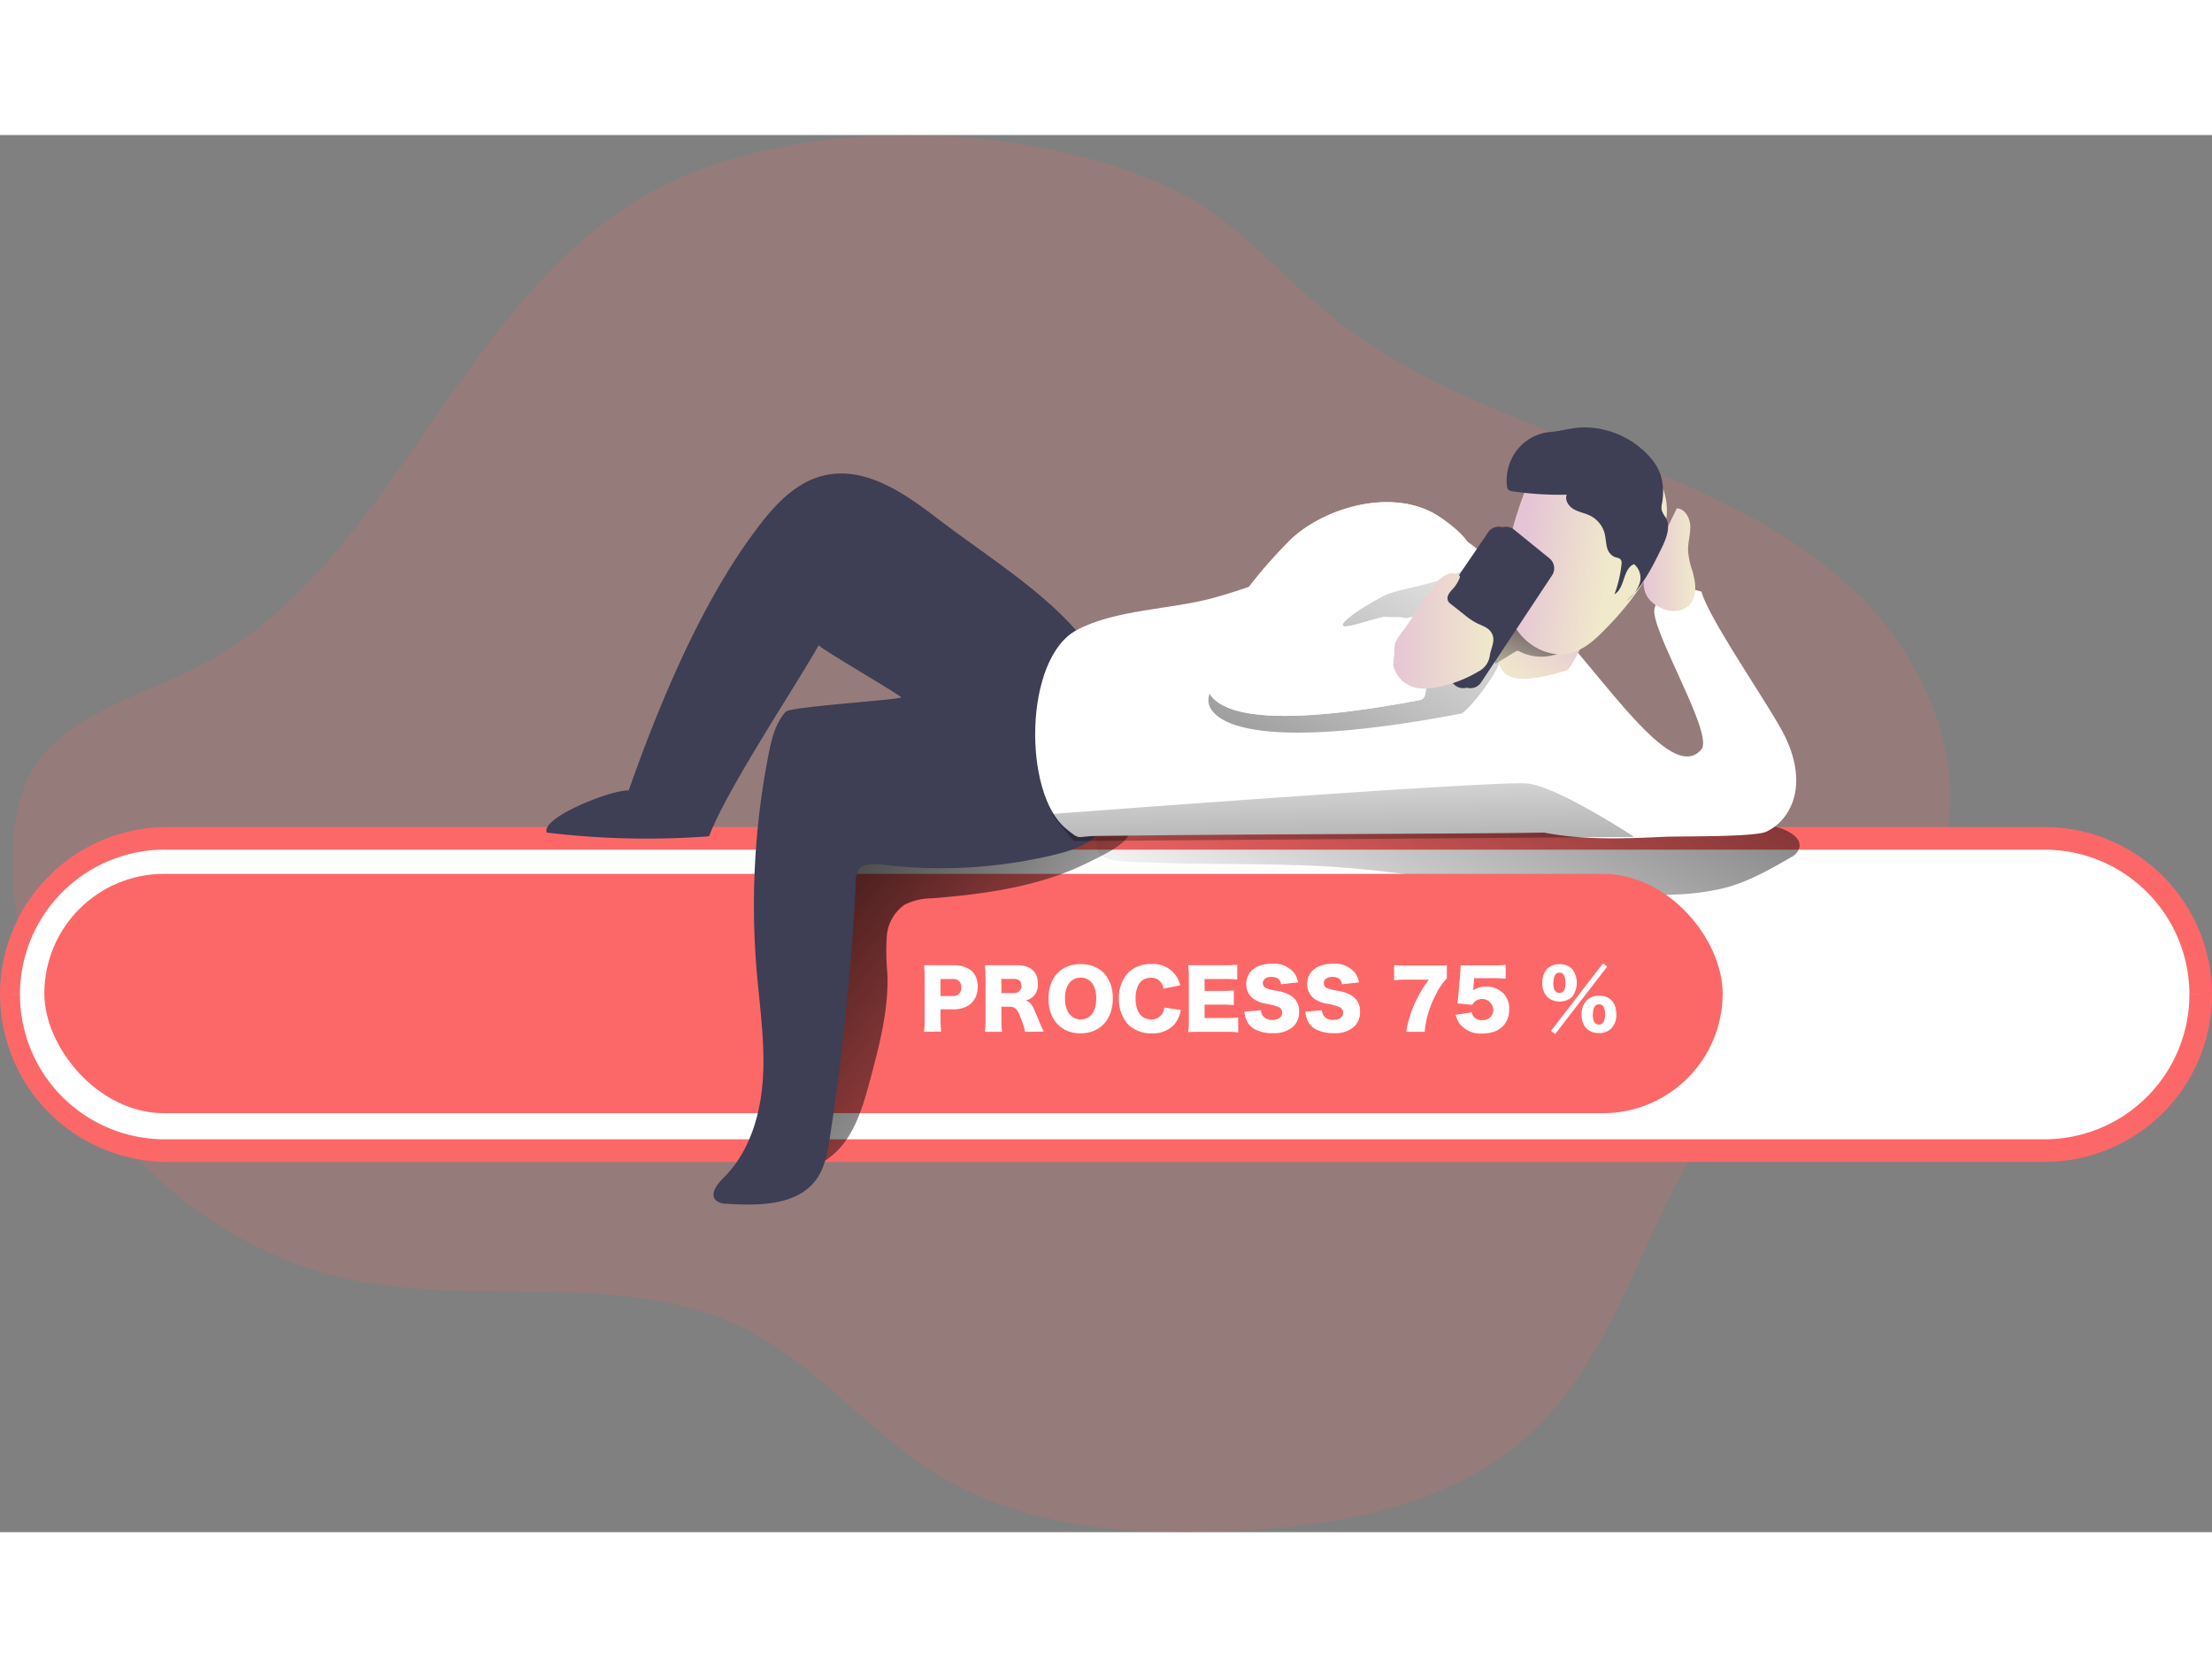 <svg id="Layer_1" data-name="Layer 1" xmlns="http://www.w3.org/2000/svg" xmlns:xlink="http://www.w3.org/1999/xlink" viewBox="0 0 436.02 275.39" width="406" height="306" class="illustration styles_illustrationTablet__1DWOa"><rect x="0" y="0" width="436.02" height="275.39" fill="#808080" stroke="none"/><defs><linearGradient id="linear-gradient" x1="270.9" y1="225.96" x2="366.71" y2="70.4" gradientUnits="userSpaceOnUse"><stop offset="0" stop-opacity="0"></stop><stop offset="0.99"></stop></linearGradient><linearGradient id="linear-gradient-2" x1="245.36" y1="249.17" x2="144.54" y2="171.72" xlink:href="#linear-gradient"></linearGradient><linearGradient id="linear-gradient-3" x1="305.42" y1="112.5" x2="194.02" y2="268.08" xlink:href="#linear-gradient"></linearGradient><linearGradient id="linear-gradient-4" x1="318.83" y1="140.19" x2="307.82" y2="154.21" gradientUnits="userSpaceOnUse"><stop offset="0" stop-color="#e5c5d5"></stop><stop offset="0.42" stop-color="#ead4d1"></stop><stop offset="1" stop-color="#f0e9cb"></stop></linearGradient><linearGradient id="linear-gradient-5" x1="307.91" y1="159.87" x2="319.1" y2="128.82" xlink:href="#linear-gradient"></linearGradient><linearGradient id="linear-gradient-6" x1="334.32" y1="129.99" x2="344.49" y2="129.99" xlink:href="#linear-gradient-4"></linearGradient><linearGradient id="linear-gradient-7" x1="310.98" y1="126.38" x2="327.75" y2="129.01" xlink:href="#linear-gradient-4"></linearGradient><linearGradient id="linear-gradient-8" x1="284.92" y1="143.98" x2="304.68" y2="143.98" xlink:href="#linear-gradient-4"></linearGradient><linearGradient id="linear-gradient-9" x1="274.63" y1="158.98" x2="276.37" y2="250.09" xlink:href="#linear-gradient"></linearGradient></defs><title>Waiting the process</title><path d="M12.86,187.29c-1.26,39.64,29.57,77.86,68.58,85,25.31,4.64,53.09-2.22,76,9.43,14.11,7.17,24.22,20.41,37.73,28.66,17.05,10.4,38,12,58,11.1,21.19-.94,43.66-5,59.13-19.49,18.39-17.24,22.6-45.05,38.45-64.65,13.25-16.39,34.5-27,41.68-46.77,6.6-18.21-1.43-39.21-15.08-52.95s-32-21.63-50.1-28.58-36.55-13.43-52.13-25.2c-11.22-8.47-20.42-20.47-33.24-26.68-29.49-14.28-77.06-15.23-105.35,1.59C99.8,80.6,87.38,131.57,49.34,151.07c-12.25,6.28-27.72,9.92-33.68,22.34-2.06,4.28-2.65,9.13-2.8,13.88" transform="translate(-10.33 -46.29)" fill="#fc6868" opacity="0.18" style="isolation: isolate;"></path><path d="M444.12,215.69a30.76,30.76,0,0,1-30.77,30.77h-370a30.77,30.77,0,0,1-30.77-30.77" transform="translate(-10.33 -46.29)" fill="#fff"></path><path d="M12.55,215.69a30.77,30.77,0,0,1,30.77-30.77h370a30.77,30.77,0,0,1,30.77,30.77" transform="translate(-10.33 -46.29)" fill="#fff"></path><path d="M446.35,215.69a33,33,0,0,1-33,33h-370a33,33,0,0,1-33-33" transform="translate(-10.33 -46.29)" fill="#fc6868"></path><path d="M10.33,215.69a33,33,0,0,1,33-33h370a33,33,0,0,1,33,33" transform="translate(-10.33 -46.29)" fill="#fc6868"></path><path d="M441.9,215.69a28.57,28.57,0,0,0-28.55-28.54h-370a28.55,28.55,0,1,0,0,57.09h370a28.58,28.58,0,0,0,28.55-28.55" transform="translate(-10.33 -46.29)" fill="#fff"></path><path d="M364.58,187.66a3.94,3.94,0,0,1-1.37,1.08c-4,2.32-8.14,4.66-12.63,5.88A47.85,47.85,0,0,1,340.25,196a185,185,0,0,1-22.83-.37c-14.39-1.13-28.61-3.94-43-5-14.24-1-28.56-.31-42.82-1.2-1.83-.12-4-.43-4.86-2a4,4,0,0,1,.09-3.57c1.92-4,7.22-4.63,11.64-4.75,30.94-.84,61.91-1.67,92.84-.63,5.43.19,10.91.44,16.17,1.77a103,103,0,0,0,11.86,2.21C361.42,182.67,366.66,184.64,364.58,187.66Z" transform="translate(-10.33 -46.29)" fill="url(#linear-gradient)"></path><rect x="8.74" y="145.63" width="330.82" height="47.17" rx="23.59" fill="#fc6868"></rect><path d="M194,196.74a12,12,0,0,0-5.37,1.27,8.35,8.35,0,0,0-3.5,6.21,45.39,45.39,0,0,0,.12,7.37c.27,7.17-1.61,14.22-3.46,21.15-1.52,5.66-3.34,11.76-8.09,15.19a3.12,3.12,0,0,1-3,.71c-1-.45-1.3-1.65-1.49-2.7-3.08-17.42,3.21-35.11,3.21-52.8,0-3.48,0-7.54,2.76-9.67,1.71-1.31,4-1.47,6.15-1.58l32.83-1.61c5.14-.25,11.8-1,16.66,1.13,6.09,2.69-2.62,6.59-5.82,8.19C215.46,194.41,204.56,195.91,194,196.74Z" transform="translate(-10.33 -46.29)" fill="url(#linear-gradient-2)"></path><path d="M231.25,173.13c-.61,4.17-1.8,8.53-4.94,11.34-2.37,2.13-5.56,3.08-8.67,3.81a96,96,0,0,1-33.61,1.8c-1.59-.19-3.55-.28-4.46,1a4.38,4.38,0,0,0-.52,2.24A499.15,499.15,0,0,1,173.89,244c-.44,2.78-.93,5.66-2.54,8-3.7,5.29-11.35,5.38-17.79,4.94a3.13,3.13,0,0,1-2.16-.71c-1.16-1.26.29-3.14,1.5-4.34,5.1-5,7.33-12.35,7.8-19.49s-.62-14.28-1.22-21.42a154.26,154.26,0,0,1,2.36-42.67c.59-3,1.33-6.1,3.38-8.35.88-1,21.61-2.26,22.77-2.83-1.07-1-15.24-9.19-16.28-10.26-4.87,8.56-18.13,28.42-21.61,37.64a163.87,163.87,0,0,1-32-.73c-1.19-3,13-8.54,16.15-8.29,5.93-16.8,14-36.33,24.59-50.69,3.66-5,8-10.08,14.07-11.44,7.95-1.79,15.61,3.45,22.07,8.41C213.21,135.69,235.15,146.77,231.25,173.13Z" transform="translate(-10.33 -46.29)" fill="#3e3e54"></path><path d="M278.9,127c4.64-2.07,9.62-4.37,14.61-3.38,3.78.76,6.93,3.31,9.85,5.83q5.24,4.49,10.3,9.18c3,2.79,6.19,6.07,6.32,10.18.11,3.47,4.42,34.56,1,34.79-7.51.5-56.32.35-94.63.85-3.92.05-2.94,1-5.95-1.49-8.43-7-8.27-33.47,2.14-39.08,7.56-4.07,18.56-4.06,26.84-6.32C259.53,134.8,268.94,130.34,278.9,127Z" transform="translate(-10.33 -46.29)" fill="#fff"></path><path d="M264.48,132.29c-6.59,6.77-13.79,15.59-15.9,24.79-.74,3.23,4,11.95,49.7,3.26,1.33-.26,8.48-9.25,7.88-11.65s-16.63-1.14-19.07-1.52c-1.13-.18-2.28.05-3.4-.12s-8.48,2.74-8.49,1.6c0-1.42,7.84-5.83,9.19-6.28,6.67-2.2,26.28-3.82,10-15C285.27,121.16,271,125.64,264.48,132.29Z" transform="translate(-10.33 -46.29)" fill="url(#linear-gradient-3)"></path><path d="M298.52,170.85a9.12,9.12,0,0,0,.43,4.92,8.87,8.87,0,0,0,3.83,3.64c10.52,6.19,23.51,5.79,35.7,5.2,2.59-.13,17.65.09,20-1,4.36-2,8.52-8.39,3.88-18.4C360,160,347.21,141.87,345.72,136.3c-3.82-1.28-8.36-.55-9.26,3.38s11.73,24.65,9.26,27.67c-5.23,6.39-16.4-10-27.16-22.29C312.42,138.07,299.45,163.22,298.52,170.85Z" transform="translate(-10.33 -46.29)" fill="#fff"></path><path d="M308.48,141.6a13.69,13.69,0,0,0-3,3.57,4.73,4.73,0,0,0-.12,4.47c1.11,1.87.73,6.19,13.75,2.18,1.15-.35,5.12-9.22,5.12-10.43a9.08,9.08,0,0,0-1.92-6C317.42,129.76,311.78,138.43,308.48,141.6Z" transform="translate(-10.33 -46.29)" fill="url(#linear-gradient-4)"></path><path d="M305.08,150.54l4-2.45a.77.77,0,0,1,.28-.12.85.85,0,0,1,.55.15A9.57,9.57,0,0,0,320.15,147c-1.6-.18-2.91-1.28-4.2-2.24a35.64,35.64,0,0,0-4.75-3,2.8,2.8,0,0,0-1.25-.41,2.66,2.66,0,0,0-1.8,1,14.89,14.89,0,0,0-3.48,5.4" transform="translate(-10.33 -46.29)" fill="url(#linear-gradient-5)"></path><path d="M264.23,126.54c-6.59,6.76-13.79,15.58-15.9,24.78-.74,3.23-3.76,15,41.95,6.33,1.33-.25,1.06-2.48,1.26-3.82a18.82,18.82,0,0,0,.13-7.36c-.6-2.4-2.39-4.68-4.83-5.06-1.13-.18-2.28.05-3.4-.12S275,144,275,142.89c0-1.42,7.84-5.83,9.19-6.27,6.67-2.21,26.28-3.83,10-15C285,115.4,270.71,119.88,264.23,126.54Z" transform="translate(-10.33 -46.29)" fill="#fff"></path><path d="M264.23,126.54c-6.59,6.76-13.79,15.58-15.9,24.78-.74,3.23-3.76,15,41.95,6.33,1.33-.25,1.06-2.48,1.26-3.82a18.82,18.82,0,0,0,.13-7.36c-.6-2.4-2.39-4.68-4.83-5.06-1.13-.18-2.28.05-3.4-.12S275,144,275,142.89c0-1.42,7.84-5.83,9.19-6.27,6.67-2.21,26.28-3.83,10-15C285,115.4,270.71,119.88,264.23,126.54Z" transform="translate(-10.33 -46.29)" fill="#fff"></path><path d="M340.86,119.86c1.59.09,2.58,1.87,2.65,3.46s-.46,3.17-.44,4.77a14.78,14.78,0,0,0,.8,3.92c.7,2.41,1.3,5.61-1.05,7.35a4.84,4.84,0,0,1-4.75.28c-4.9-2-4.37-6.46-2-10.24C336.63,128.58,340.86,119.86,340.86,119.86Z" transform="translate(-10.33 -46.29)" fill="url(#linear-gradient-6)"></path><path d="M307,132.77c-.23,3.85.21,7.88,2.4,11.14s6.51,5.48,10.48,4.5c2.59-.65,4.63-2.47,6.46-4.3,6.16-6.16,11.54-13.57,12.42-22a12.09,12.09,0,0,0-1.21-7.42c-1.38-2.36-3.85-4-6.39-5.24a21.41,21.41,0,0,0-8.7-2.48,12.66,12.66,0,0,0-7.6,2.23c-2,1.4-2.49,3.49-3.34,5.69C309.26,120.68,307.34,126.63,307,132.77Z" transform="translate(-10.33 -46.29)" fill="url(#linear-gradient-7)"></path><path d="M297.81,135.31l7.3-10.72a2.5,2.5,0,0,1,3.64-.54l7,5.68a2.52,2.52,0,0,1,.52,3.34l-14,21.13a2.52,2.52,0,0,1-3.76.49l-4-3.56a2.49,2.49,0,0,1-.74-2.57L297.47,136A2.58,2.58,0,0,1,297.81,135.31Z" transform="translate(-10.33 -46.29)" fill="#3e3e54"></path><path d="M296.37,135.31l7.3-10.72a2.5,2.5,0,0,1,3.64-.54l7,5.68a2.52,2.52,0,0,1,.52,3.34l-14,21.13a2.52,2.52,0,0,1-3.76.49l-4-3.56a2.49,2.49,0,0,1-.74-2.57L296,136A2.58,2.58,0,0,1,296.37,135.31Z" transform="translate(-10.33 -46.29)" fill="#3e3e54"></path><path d="M288.54,141.63a69.86,69.86,0,0,1,4.85-7,6.13,6.13,0,0,1,2-1.67,2.58,2.58,0,0,1,2.5.07.54.54,0,0,1,.21.24.55.55,0,0,1-.06.35,7.22,7.22,0,0,1-1.21,2,7.38,7.38,0,0,0-.94,1.15,1.5,1.5,0,0,0-.1,1.42,2.17,2.17,0,0,0,.58.59l2.62,2.07a13.7,13.7,0,0,0,2.33,1.59c1,.52,2.2.83,2.87,1.75,1.08,1.48.13,3-.17,4.53a4.16,4.16,0,0,1-2.3,3.33,25.14,25.14,0,0,1-8,3.06c-2.07.41-4.36.52-6.13-.62a5.77,5.77,0,0,1-2.62-3.77,9,9,0,0,1,.23-1.95,6.14,6.14,0,0,1,.21-2.48,12.32,12.32,0,0,1,1.67-2.51C287.58,143.05,288.06,142.35,288.54,141.63Z" transform="translate(-10.33 -46.29)" fill="url(#linear-gradient-8)"></path><path d="M309.49,108.21a9.87,9.87,0,0,0-2.12,7.24,1.39,1.39,0,0,0,.21.67,1.44,1.44,0,0,0,.94.4,63.11,63.11,0,0,0,10.64.66c-.44,1.09.39,2.3,1.41,2.88s2.21.75,3.25,1.28a5.49,5.49,0,0,1,2.82,3.53c.21.85.22,1.73.43,2.57a2.76,2.76,0,0,0,1.49,2c.47.17,1.05.2,1.3.63a1.42,1.42,0,0,1,.1.82,24,24,0,0,1-1.39,5.91c2.11-1.19,1.59-5,3.85-5.93a3.51,3.51,0,0,1,1.06,3.92,7.71,7.71,0,0,1-2.63,3.39c3.21-2.75,5.15-6.66,7-10.46.93-1.9,1.85-4.18.83-6a6.47,6.47,0,0,1-.79-1.43,3.32,3.32,0,0,1,.05-1.4,11.91,11.91,0,0,0-.26-5.57,10.79,10.79,0,0,0-2.13-3.56,17.42,17.42,0,0,0-12.63-5.84c-2.37-.07-4.55.67-6.85.89A9.39,9.39,0,0,0,309.49,108.21Z" transform="translate(-10.33 -46.29)" fill="#3e3e54"></path><path d="M217.7,180.12s87.8-6.68,93.81-6,20.94,10.51,20.94,10.51L222,185.46A55.76,55.76,0,0,1,217.7,180.12Z" transform="translate(-10.33 -46.29)" fill="url(#linear-gradient-9)"></path><path d="M192.47,223.06a17.6,17.6,0,0,0,.12-2.32v-8.51a18.49,18.49,0,0,0-.12-2.3c.74,0,1.3,0,2.31,0h3.44c3.12,0,4.83,1.49,4.83,4.23s-1.79,4.47-4.84,4.47h-2.49v2a19.84,19.84,0,0,0,.13,2.37Zm5.6-7.06a1.56,1.56,0,0,0,1.74-1.7,1.52,1.52,0,0,0-1.74-1.65h-2.35V216Z" transform="translate(-10.33 -46.29)" fill="#fff"></path><path d="M212.41,223.06a16.77,16.77,0,0,0-.77-2.45c-.51-1.37-.7-1.73-1.09-2.08a1.71,1.71,0,0,0-1.23-.42h-1.6v2.58a15.61,15.61,0,0,0,.13,2.37h-3.38a16.2,16.2,0,0,0,.12-2.36v-8.46a17.64,17.64,0,0,0-.12-2.31c.69,0,1.27,0,2.34,0h4.09c2.55,0,4,1.32,4,3.58a3.06,3.06,0,0,1-2.42,3.37c.8.25,1.17.61,1.67,1.73.23.5.45,1,1.16,2.74.18.44.36.83.76,1.66Zm-2.24-7.64a1.38,1.38,0,0,0,1.5-1.46c0-.88-.5-1.34-1.48-1.34h-2.47v2.8Z" transform="translate(-10.33 -46.29)" fill="#fff"></path><path d="M229.69,216.46c0,4.15-2.53,6.9-6.36,6.9s-6.33-2.69-6.33-6.85,2.48-6.81,6.35-6.81S229.69,212.34,229.69,216.46Zm-3.27,0c0-2.55-1.17-4.09-3.07-4.09s-3.1,1.56-3.1,4.09,1.18,4.15,3.1,4.15S226.42,219.07,226.42,216.49Z" transform="translate(-10.33 -46.29)" fill="#fff"></path><path d="M239.66,214.54a2.36,2.36,0,0,0-2.49-2.14c-1.92,0-3,1.51-3,4.11s1.16,4.11,3.11,4.11a2.49,2.49,0,0,0,2.06-1,2.59,2.59,0,0,0,.47-1.35l3.27.49a6,6,0,0,1-1.3,2.88,5.67,5.67,0,0,1-4.41,1.71,6.38,6.38,0,0,1-4.65-1.73,7.26,7.26,0,0,1-1.83-5.12,7.13,7.13,0,0,1,1.91-5.18,6.37,6.37,0,0,1,4.51-1.63,5.47,5.47,0,0,1,4.64,2.06,4.91,4.91,0,0,1,1,2.15Z" transform="translate(-10.33 -46.29)" fill="#fff"></path><path d="M254.4,223.17a19.83,19.83,0,0,0-2.59-.11h-4.95c-1.2,0-1.64,0-2.32.05a13.78,13.78,0,0,0,.13-2.3v-8.58a15.79,15.79,0,0,0-.13-2.3c.65,0,1.09,0,2.32,0h5a19.16,19.16,0,0,0,2.35-.11v2.94a19.16,19.16,0,0,0-2.35-.11h-4.09V215h3.4a19.68,19.68,0,0,0,2.36-.11v2.91a19.12,19.12,0,0,0-2.36-.11h-3.4v2.64h4.06a20.83,20.83,0,0,0,2.56-.11Z" transform="translate(-10.33 -46.29)" fill="#fff"></path><path d="M258.88,218.8a2.14,2.14,0,0,0,.41,1.16,2.28,2.28,0,0,0,1.84.74c1.21,0,1.94-.53,1.94-1.41a1.18,1.18,0,0,0-.66-1.1,12.62,12.62,0,0,0-2.36-.65,6,6,0,0,1-2.53-.91,3.54,3.54,0,0,1-1.53-3c0-2.42,1.95-4,5.05-4a5.12,5.12,0,0,1,4.37,1.8,4.5,4.5,0,0,1,.79,1.88l-3.34.37c-.19-1-.75-1.45-1.95-1.45-1,0-1.66.52-1.66,1.24a1.08,1.08,0,0,0,.74,1,9.44,9.44,0,0,0,2.17.52,7.64,7.64,0,0,1,2.54.89,3.5,3.5,0,0,1,1.7,3.21,3.93,3.93,0,0,1-1.1,2.89,5.73,5.73,0,0,1-4.14,1.34,7.43,7.43,0,0,1-3.5-.77,3.72,3.72,0,0,1-1.7-2,5.75,5.75,0,0,1-.35-1.46Z" transform="translate(-10.33 -46.29)" fill="#fff"></path><path d="M270.9,218.8a2,2,0,0,0,.41,1.16,2.25,2.25,0,0,0,1.84.74c1.21,0,1.93-.53,1.93-1.41a1.18,1.18,0,0,0-.66-1.1,12.34,12.34,0,0,0-2.36-.65,6,6,0,0,1-2.53-.91,3.54,3.54,0,0,1-1.53-3c0-2.42,1.95-4,5.05-4a5.12,5.12,0,0,1,4.37,1.8,4.37,4.37,0,0,1,.79,1.88l-3.33.37c-.19-1-.76-1.45-1.95-1.45-1,0-1.67.52-1.67,1.24a1.08,1.08,0,0,0,.74,1,9.44,9.44,0,0,0,2.17.52,7.8,7.8,0,0,1,2.55.89,3.51,3.51,0,0,1,1.69,3.21,3.89,3.89,0,0,1-1.1,2.89,5.7,5.7,0,0,1-4.13,1.34,7.44,7.44,0,0,1-3.51-.77,3.72,3.72,0,0,1-1.7-2,5.83,5.83,0,0,1-.34-1.46Z" transform="translate(-10.33 -46.29)" fill="#fff"></path><path d="M295.52,212.53a12.06,12.06,0,0,0-2.15,3.16,19.35,19.35,0,0,0-2.22,7.37h-3.63A22.15,22.15,0,0,1,289.4,217a24.86,24.86,0,0,1,2.58-4.22H287.5a18.47,18.47,0,0,0-2.37.11v-3a21.43,21.43,0,0,0,2.54.11H293c1.45,0,1.89,0,2.53-.06Z" transform="translate(-10.33 -46.29)" fill="#fff"></path><path d="M300.76,214.4c0,.08,0,.23-.05.5a4.1,4.1,0,0,1,2.55-.75,4.57,4.57,0,0,1,3.38,1.29,4.27,4.27,0,0,1,1.18,3.14c0,3-2,4.81-5.32,4.81a5.23,5.23,0,0,1-4.45-1.93,5.07,5.07,0,0,1-.79-1.76l3.16-.49a1.88,1.88,0,0,0,2.06,1.53,2,2,0,0,0,2.21-2.1,2.22,2.22,0,0,0-4.16-.91l-2.92-.28c.06-.47.11-.85.16-1.29l.42-4.91c0-.33.05-.71.06-1.3.66,0,.82,0,1.58,0h4.7a19,19,0,0,0,2.59-.11v2.75a24.92,24.92,0,0,0-2.56-.11h-3.65Z" transform="translate(-10.33 -46.29)" fill="#fff"></path><path d="M315.3,216.17a3.79,3.79,0,0,1-.94-2.76,3.88,3.88,0,0,1,.95-2.79,3.43,3.43,0,0,1,2.44-.89,3.37,3.37,0,0,1,2.44.89,4.56,4.56,0,0,1,0,5.57,3.71,3.71,0,0,1-4.87,0Zm11-6.6.83.63-10.25,13.3-.82-.63Zm-9.8,3.82c0,1.32.41,2,1.21,2s1.2-.67,1.2-2-.41-2-1.2-2S316.54,212.1,316.54,213.39Zm6.54,9a3.83,3.83,0,0,1-.94-2.79,3.79,3.79,0,0,1,1-2.76,3.41,3.41,0,0,1,2.45-.9c2.14,0,3.38,1.35,3.38,3.66a3.8,3.8,0,0,1-1,2.8,3.34,3.34,0,0,1-2.43.9A3.44,3.44,0,0,1,323.08,222.42Zm1.25-2.82c0,1.36.4,2.05,1.21,2.05s1.21-.68,1.21-2.05-.41-1.93-1.2-1.93S324.33,218.33,324.33,219.6Z" transform="translate(-10.33 -46.29)" fill="#fff"></path></svg>